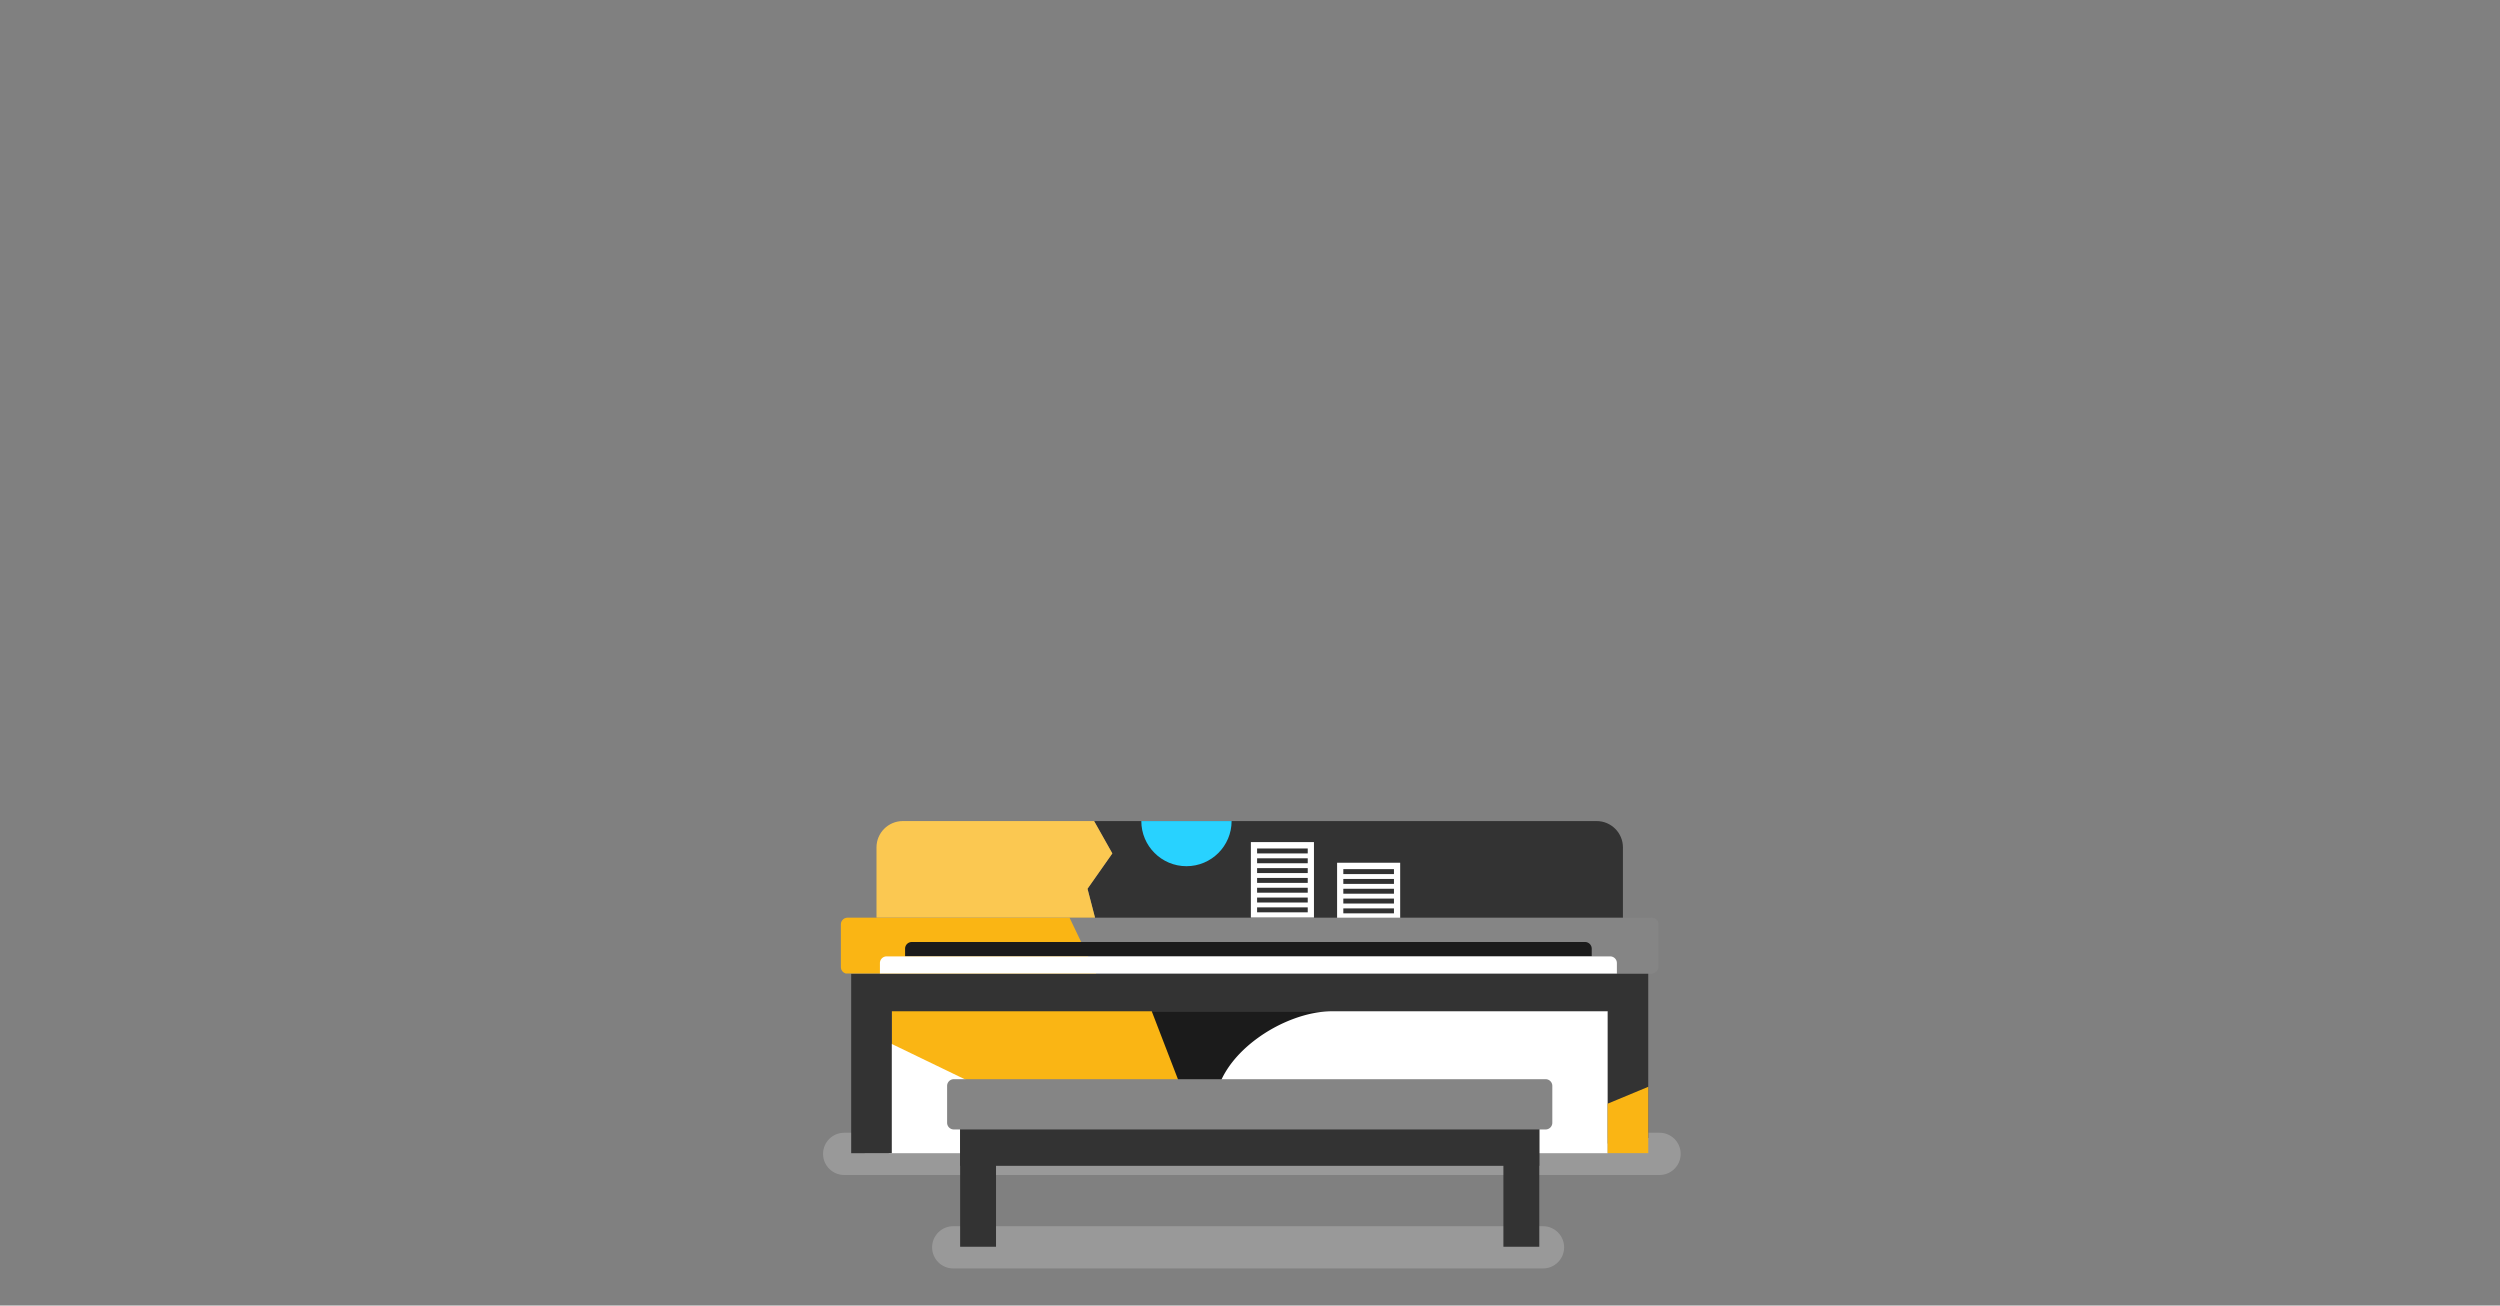 <svg width="1440" height="752" viewBox="0 0 1440 752" xmlns="http://www.w3.org/2000/svg"><rect x="0" y="0" width="1440" height="752" fill="#808080" stroke="none"/><title>chinatown-piano</title><g fill="none" fill-rule="evenodd"><path d="M888.763 706.291H549.065c-6.719 0-12.167 5.448-12.167 12.167 0 6.72 5.448 12.168 12.167 12.168h339.698c6.719 0 12.167-5.448 12.167-12.168 0-6.719-5.448-12.167-12.167-12.167M955.901 652.461h-469.65c-6.72 0-12.167 5.448-12.167 12.167 0 6.72 5.447 12.167 12.167 12.167h469.65c6.719 0 12.167-5.447 12.167-12.167 0-6.719-5.448-12.167-12.167-12.167" fill="#999"/><path d="M919.64 472.929H630.199l10.5 18.647-14.298 20.354 4.334 16.665H504.86v53.889h429.951v-94.383c0-8.38-6.792-15.172-15.171-15.172" fill="#333"/><path d="M720.503 485.044h36.333v43.551h-36.333v-43.551z" fill="#FFF"/><path d="M724.086 488.727h29.167v2.849h-29.167v-2.849zM724.086 494.381h29.167v2.849h-29.167v-2.849zM724.086 500.035h29.167v2.849h-29.167v-2.849zM724.086 505.689h29.167v2.85h-29.167v-2.85zM724.086 511.343h29.167v2.85h-29.167v-2.85zM724.086 516.997h29.167v2.849h-29.167v-2.849zM724.086 522.651h29.167v2.849h-29.167v-2.849z" fill="#323232"/><path d="M770.169 496.939h36.333v43.551h-36.333v-43.551z" fill="#FFF"/><path d="M773.752 500.622h29.167v2.849h-29.167v-2.849zM773.752 506.276h29.167v2.849h-29.167v-2.849zM773.752 511.93h29.167v2.849h-29.167v-2.849zM773.752 517.584h29.167v2.85h-29.167v-2.85zM773.752 523.238h29.167v2.849h-29.167v-2.849zM773.752 528.893h29.167v2.849h-29.167v-2.849zM773.752 534.547h29.167v2.849h-29.167v-2.849z" fill="#323232"/><path d="M513.674 582.484h412.323v76.183H513.674v-76.183z" fill="#1B1B1B"/><path d="M694.901 664.224l-31.5-81.74H513.674v24.3l130.162 57.44h51.065" fill="#FAB514"/><path d="M511.947 600.5s108.954-16.918 131.889 63.724H511.947V600.5M511.947 600.5s108.954-16.918 131.889 63.724" fill="#FFF"/><path d="M490.28 549.345h23.394v114.879H490.28V549.345zM925.997 549.345h23.394V655.5h-23.394V549.345z" fill="#333"/><path d="M955.324 532.454a3.859 3.859 0 0 0-3.859-3.859H488.206a3.858 3.858 0 0 0-3.858 3.859v24.564a3.858 3.858 0 0 0 3.858 3.859h462.867a4.25 4.25 0 0 0 4.251-4.252v-24.171" fill="#858585"/><path d="M484.348 532.454v24.564c0 1.756 1.18 3.222 2.786 3.689h144.267l-15.348-32.112H488.206a3.858 3.858 0 0 0-3.858 3.859" fill="#FAB514"/><path d="M916.836 550.876h-395.51v-4.422a3.859 3.859 0 0 1 3.86-3.859h387.79a3.859 3.859 0 0 1 3.86 3.859v4.422" fill="#1B1B1B"/><path d="M931.326 554.735a3.86 3.86 0 0 0-3.859-3.859H510.695a3.86 3.86 0 0 0-3.859 3.859v5.994h424.49v-5.994M699.901 637c.5-29 39-54.516 67.5-54.516h158.596v81.74H699.901V637" fill="#FFF"/><path d="M925.997 664.224v-28.498L949.391 626v38.224h-23.394" fill="#FAB514"/><path d="M504.86 488.101v40.494h125.875l-4.334-16.665 14.298-20.354-10.5-18.647H520.032c-8.379 0-15.172 6.792-15.172 15.172" fill="#FBC851"/><path d="M553.036 636.091h333.6v35.423h-333.6v-35.423z" fill="#333"/><path d="M553.036 644.515h20.67v73.61h-20.67v-73.61zM865.965 644.515h20.67v73.61h-20.67v-73.61z" fill="#333"/><path d="M894.135 625.472a3.859 3.859 0 0 0-3.859-3.86H549.395a3.86 3.86 0 0 0-3.859 3.86v21.238a3.859 3.859 0 0 0 3.859 3.859h340.881a3.858 3.858 0 0 0 3.859-3.859v-21.238" fill="#858585"/><path d="M657.401 472.929c0 14.359 11.641 26 26 26 14.36 0 26-11.641 26-26h-52" fill="#28D2FF"/></g></svg>